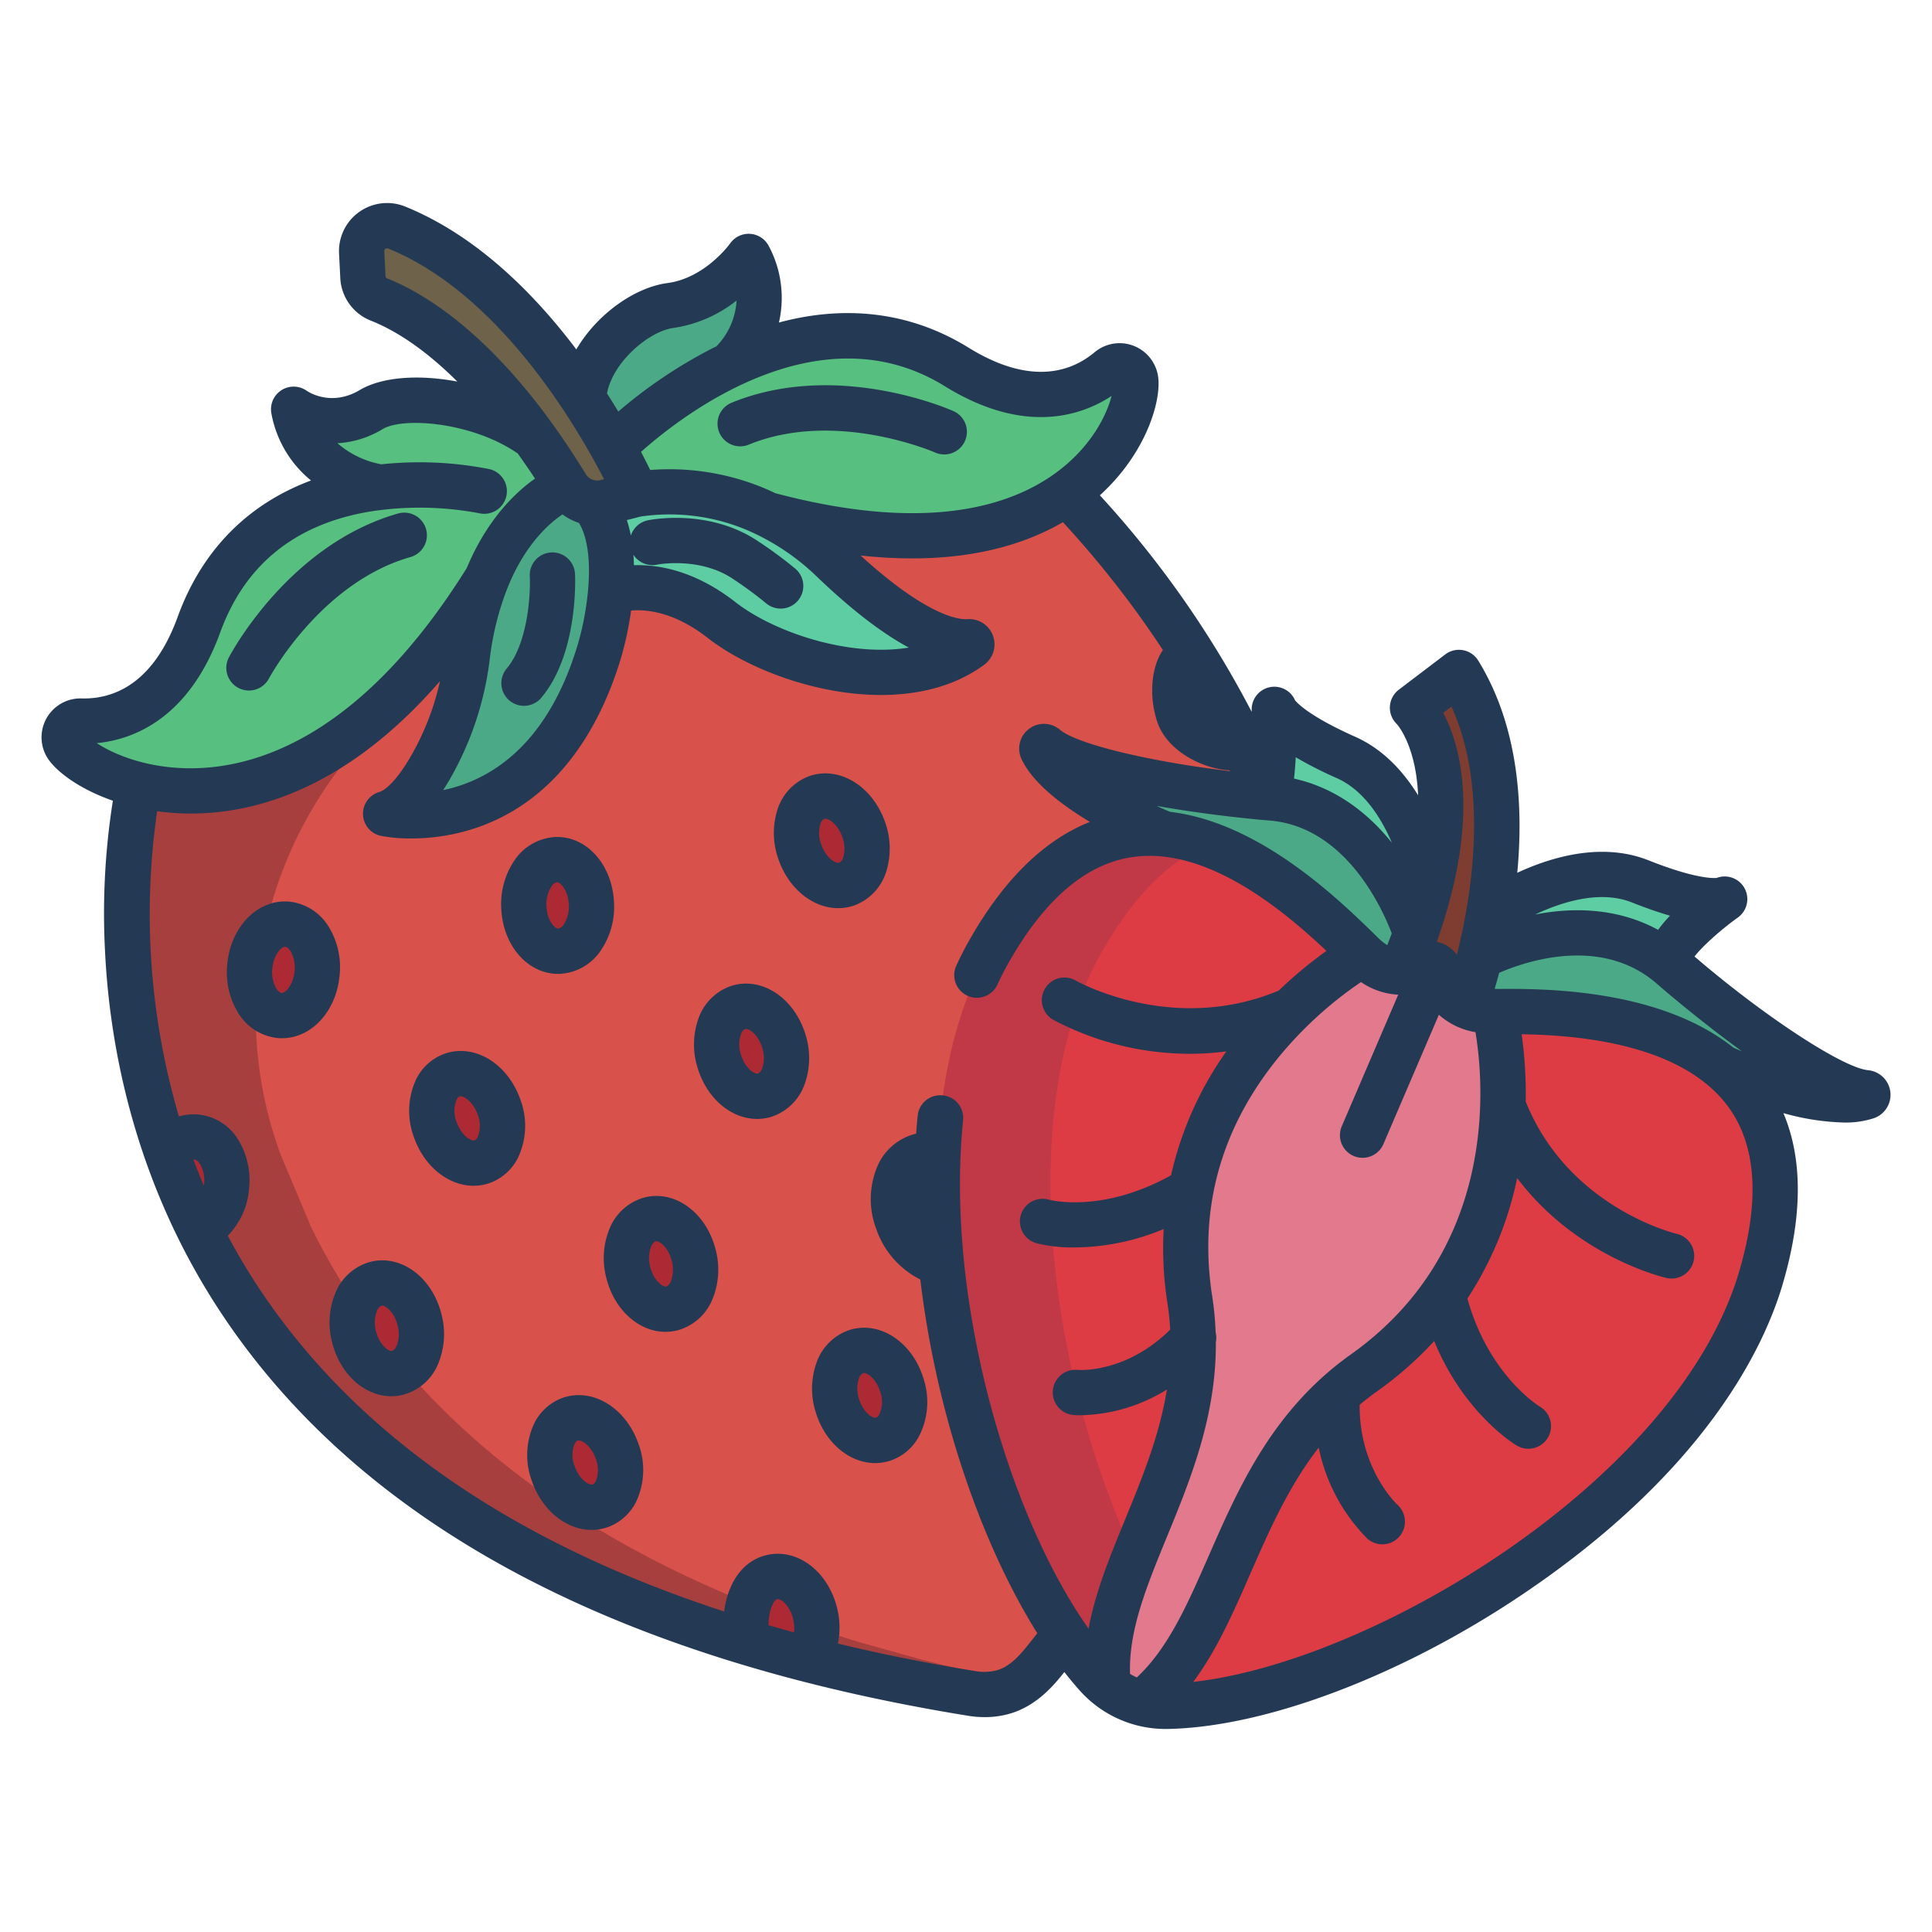 <svg id="Layer_1" height="512" viewBox="0 0 512 512" width="512" xmlns="http://www.w3.org/2000/svg" data-name="Layer 1"><path d="m329.54 197.83-13.55-24.57a254.046 254.046 0 0 0 -33.4-42.57l-79.13 5.69-41.65 20.49-32.81-3.49-92.16 54.6s-10.95 45.53 7.39 97.67l8.27 19.67c20.67 41.92 62.66 84.94 145.68 110l15.37 4.3q20.4 5.295 43.92 9.15a21.41 21.41 0 0 0 3.48.29 18.08 18.08 0 0 0 4.74-.61c4.41-1.2 7.78-4.31 10.68-7.84 1.8-2.19 4.17-5.27 5.89-7.44h.01l26.16-212.19 26.95-9.63c-1.81-4.65-3.77-9.16-5.84-13.52z" fill="#d8514b"/><path d="m243.55 439.62-15.37-4.3c-83.02-25.06-125.01-68.08-145.68-110l-8.27-19.67q-.49-1.4-.955-2.787c-16.1-48.262 4.234-101.2 48.005-127.136l33.154-19.642-25.434-2.705-92.16 54.6s-10.95 45.53 7.39 97.67l8.27 19.67c20.67 41.92 62.66 84.94 145.68 110l15.37 4.3q20.4 5.295 43.92 9.15a21.41 21.41 0 0 0 3.48.29 18.08 18.08 0 0 0 4.74-.61 16.343 16.343 0 0 0 5.315-2.623q-14.37-2.805-27.455-6.207z" fill="#a83f3f"/><g fill="#ad2a34"><path d="m329.54 197.83c-4.68 1.61-14.93-1.97-17.12-8.31s-1.1-14.64 3.57-16.26a238.34 238.34 0 0 1 13.55 24.57z"/><path d="m239.07 367.29c1.88 6.44-.45 12.78-5.2 14.17s-10.13-2.72-12.01-9.16.44-12.77 5.19-14.16 10.13 2.71 12.02 9.15z"/><path d="m228.91 219.89c2.19 6.34.17 12.79-4.51 14.4s-10.25-2.22-12.44-8.56-.17-12.78 4.5-14.4 10.25 2.22 12.45 8.56z"/><path d="m216.04 427.7c1.14 4.75.04 9.34-2.49 11.92q-7.92-2.055-15.37-4.3c-1.53-6.52.29-15.93 6.33-17.36 4.82-1.14 9.98 3.22 11.53 9.74z"/><path d="m207.78 276.09c1.88 6.44-.45 12.78-5.2 14.16s-10.13-2.71-12.01-9.15.45-12.78 5.2-14.16 10.13 2.71 12.01 9.15z"/><path d="m183.9 332.88c1.55 6.52-1.1 12.74-5.92 13.88s-9.97-3.22-11.53-9.75 1.1-12.74 5.91-13.88 9.98 3.22 11.54 9.75z"/><path d="m163.56 384.66c2.19 6.34.17 12.79-4.51 14.4s-10.25-2.22-12.44-8.56-.17-12.79 4.51-14.4 10.25 2.22 12.44 8.56z"/><path d="m156.74 239.68c.2 6.7-3.64 12.26-8.59 12.41s-9.12-5.17-9.33-11.87 3.64-12.26 8.59-12.41 9.13 5.16 9.33 11.87z"/><path d="m132.27 293.46c2.19 6.34.18 12.79-4.5 14.4s-10.25-2.22-12.44-8.56-.18-12.79 4.5-14.4 10.25 2.22 12.44 8.56z"/><path d="m111.23 349.94c1.55 6.53-1.1 12.74-5.91 13.89s-9.98-3.23-11.54-9.75 1.1-12.74 5.92-13.88 9.97 3.22 11.53 9.74z"/><path d="m76.11 244.91c4.94.41 8.49 6.16 7.93 12.84s-5 11.77-9.93 11.37-8.48-6.16-7.93-12.84 5-11.77 9.93-11.37z"/><path d="m52.13 301.34c4.93.41 8.49 6.16 7.93 12.84-.47 5.67-3.56 10.14-7.56 11.14a178.023 178.023 0 0 1 -8.27-19.67 7.869 7.869 0 0 1 7.9-4.31z"/><path d="m248.5 306.59a205.648 205.648 0 0 0 .95 27.95c-4.54-.51-9.59-5.1-11.63-11-2.58-7.47-.21-15.06 5.3-16.96 2.06-.71 3.29-.9 5.38.01z"/></g><path d="m494.5 289.59a.549.549 0 0 1 .12 1.07c-11.39 3.97-37.52-7.45-38.36-7.82a.031.031 0 0 0 -.02-.01c-17.43-14.44-46.25-14.84-59.13-14.75-.37 0-.73 0-1.08-.02a19.213 19.213 0 0 1 -7.68-1.61l.06-.13a130.042 130.042 0 0 0 3.73-12.71h.01s29.73-16 50.97 2.65c15.45 13.57 41.01 32.36 51.38 33.33z" fill="#4ca987"/><path d="m398.31 293.03a97.563 97.563 0 0 0 -2.28-24.96v-.01c.35.02.71.02 1.08.02 12.88-.09 41.7.31 59.13 14.75a.031.031 0 0 1 .02.01c12.27 10.16 18.89 27.28 10.32 56.07-17.72 59.56-107.1 112.41-157.32 113.28a24.3 24.3 0 0 1 -6.71-.83c22.78-17.92 23.73-56.47 51.87-81.87v-.01a74.325 74.325 0 0 1 7.04-5.65 87.172 87.172 0 0 0 20.94-20.78c12.04-17.02 15.49-35.61 15.91-50.02z" fill="#de3c44"/><path d="m434.68 233.58c17.63 7.01 22.15 4.81 22.37 4.7-.51.36-18.96 13.69-13.93 17.98-21.24-18.65-50.97-2.65-50.97-2.65h-.01c.8-3.24 1.62-6.99 2.34-11.09 0 0 22.11-16.13 40.2-8.94z" fill="#5fcda4"/><path d="m380.42 255.8a2.755 2.755 0 0 1 1.3 1.88 11.559 11.559 0 0 0 6.63 8.77 19.213 19.213 0 0 0 7.68 1.61v.01a97.563 97.563 0 0 1 2.28 24.96c-.42 14.41-3.87 33-15.91 50.02a87.172 87.172 0 0 1 -20.94 20.78 74.325 74.325 0 0 0 -7.04 5.65v.01c-28.14 25.4-29.09 63.95-51.87 81.87a24.367 24.367 0 0 1 -8.87-4.47c-2.99-28.46 23.26-55.13 22.53-92.2a76.968 76.968 0 0 0 -.9-10.3c-9.45-60.86 45.79-91.48 45.79-91.48 3.61 3.53 7.08 4.7 10.1 4.7a13.378 13.378 0 0 0 6.59-1.85 2.555 2.555 0 0 1 2.63.04z" fill="#e2798d"/><path d="m386.63 178.21c12.25 19.87 11.1 45.75 7.85 64.31-.72 4.1-1.54 7.85-2.34 11.09a130.042 130.042 0 0 1 -3.73 12.71l-.06.13a11.559 11.559 0 0 1 -6.63-8.77 2.755 2.755 0 0 0 -1.3-1.88 2.555 2.555 0 0 0 -2.63-.04 13.378 13.378 0 0 1 -6.59 1.85c1.52-3.56 2.84-6.97 3.99-10.22 1.49-4.21 2.68-8.16 3.63-11.86v-.01c8.9-34.95-4.49-47.97-4.49-47.97z" fill="#7f3d32"/><path d="m378.82 235.52v.01c-.95 3.7-2.14 7.65-3.63 11.86 0 0-10.21-33.75-38.42-35.93-.44-.03-.89-.07-1.35-.11 2.19-.07 2.29-23.36 2.29-23.36s1.2 4.81 18.98 12.74c17.56 7.82 22.02 34.14 22.13 34.79z" fill="#5fcda4"/><path d="m375.19 247.39c-1.15 3.25-2.47 6.66-3.99 10.22-3.02 0-6.49-1.17-10.1-4.7-9.3-9.08-29.97-29.79-52.67-31.93 0 0-27.09-11.26-32.28-22.35a.558.558 0 0 1 .86-.67c7.74 6.59 37.86 11.69 58.37 13.39h.04c.46.04.91.08 1.35.11 28.21 2.18 38.42 35.93 38.42 35.93z" fill="#4ca987"/><path d="m249.45 334.54a205.648 205.648 0 0 1 -.95-27.95c.75-20.06 4.84-38.85 13.3-53.94 14.48-25.85 31.03-33.14 46.63-31.67 22.7 2.14 43.37 22.85 52.67 31.93 0 0-55.24 30.62-45.79 91.48a76.968 76.968 0 0 1 .9 10.3c.73 37.07-25.52 63.74-22.53 92.2a24.369 24.369 0 0 1 -3.06-2.87 98.454 98.454 0 0 1 -8.35-10.85c-16.2-24.03-29.11-61.57-32.82-98.63z" fill="#de3c44"/><path d="m282.59 130.69c-14.49 10.2-39.1 16.4-79.13 5.69-1.3-.63-2.6-1.21-3.88-1.73a59.357 59.357 0 0 0 -30.9-3.67s-2.16-5-6.3-12.42a120.031 120.031 0 0 1 30.98-21.82l.02-.02c17.02-8.14 38.93-12.6 60.14.51 20.79 12.86 34.28 5.85 40.42.71a4.319 4.319 0 0 1 7.02 2.64c.75 4.88-3.45 19.62-18.37 30.11z" fill="#57bf80"/><path d="m256.81 170.06a.693.693 0 0 1 .47 1.25c-18.17 13.44-50.48 5.15-66.1-7.03-16.41-12.8-29.37-7.41-29.37-7.41.75-8.57.03-18-4.89-23.64a9.487 9.487 0 0 0 3.74-.2l8.02-2.05a59.357 59.357 0 0 1 30.9 3.67c1.28.52 2.58 1.1 3.88 1.73a69.331 69.331 0 0 1 17.38 12.3c20.32 19.42 31.17 21.79 35.97 21.38z" fill="#5fcda4"/><path d="m198.4 67.96c8.31 16.31-4.41 28.2-5.02 28.76l-.02.02a120.031 120.031 0 0 0 -30.98 21.82c-2.09-3.75-4.68-8.14-7.76-12.8.72-12.49 13.68-23.56 23.05-24.8 12.9-1.71 20.73-13 20.73-13z" fill="#4ca987"/><path d="m168.68 130.98-8.02 2.05a9.61 9.61 0 0 1 -10.46-4.12c-.03-.05-.07-.11-.1-.16-2.07-3.37-4.98-7.9-8.6-12.88-9.65-13.29-24.29-29.83-41.03-36.48a6.75 6.75 0 0 1 -4.29-5.93l-.33-6.59a6.742 6.742 0 0 1 9.31-6.55c21.71 8.82 38.58 28.92 49.46 45.44 3.08 4.66 5.67 9.05 7.76 12.8 4.14 7.42 6.3 12.42 6.3 12.42z" fill="#6f624b"/><path d="m129 153.38c8.04-19.72 21.2-24.47 21.2-24.47a9.571 9.571 0 0 0 6.72 4.32c4.92 5.64 5.64 15.07 4.89 23.64a83.251 83.251 0 0 1 -2.91 15.49c-15.45 52.09-56.71 43.28-56.71 43.28 4.38-1.22 8.49-6.38 11.88-12.23a78.127 78.127 0 0 0 9.76-29.49 81.335 81.335 0 0 1 5.17-20.54z" fill="#4ca987"/><path d="m100.94 129.11v-.01s-19.43-2.25-23.12-20.63a19.288 19.288 0 0 0 20.54.08c8.13-4.82 29.59-2.68 43.14 7.32 3.62 4.98 6.53 9.51 8.6 12.88.03.05.07.11.1.16 0 0-13.16 4.75-21.2 24.47-34.12 54.85-70.48 59.88-92.16 54.6-10.56-2.57-17.64-7.58-19.28-10.47a4.313 4.313 0 0 1 3.88-6.42c8 .24 22.94-2.61 31.28-25.56 9.5-26.14 30.68-34.39 48.22-36.42z" fill="#57bf80"/><path d="m278.5 306.59c.75-20.06 4.84-38.85 13.3-53.94 8.932-15.945 18.652-24.822 28.45-28.943a48.624 48.624 0 0 0 -11.82-2.727c-15.6-1.47-32.15 5.82-46.63 31.67-8.46 15.09-12.55 33.88-13.3 53.94a205.648 205.648 0 0 0 .95 27.95c3.71 37.06 16.62 74.6 32.82 98.63a98.454 98.454 0 0 0 8.35 10.85 24.369 24.369 0 0 0 3.06 2.87c-1.208-11.5 2.356-22.7 6.984-34.412-10.555-22.378-18.446-50.288-21.214-77.938a205.648 205.648 0 0 1 -.95-27.95z" fill="#c13846"/><path d="m63.18 182.306a6 6 0 0 0 8.1-2.509c.134-.253 13.642-25.35 37.46-32.162a6 6 0 1 0 -3.3-11.537c-28.833 8.246-44.14 36.902-44.78 38.117a6 6 0 0 0 2.52 8.091z" fill="#243a54"/><path d="m146.09 146.4a6 6 0 0 0 -5.69 6.3c.225 4.5-.433 17.664-6.114 24.467a6 6 0 1 0 9.21 7.692c9.822-11.761 8.932-31.908 8.889-32.759a6 6 0 0 0 -6.295-5.7z" fill="#243a54"/><path d="m198.424 117.835c22.93-9.386 49.112 1.963 49.374 2.079a6 6 0 0 0 4.88-10.963c-1.255-.559-31.051-13.583-58.8-2.222a6 6 0 0 0 4.546 11.106z" fill="#243a54"/><path d="m87.241 245.825a13.955 13.955 0 0 0 -10.635-6.891c-8.361-.694-15.567 6.712-16.406 16.85a20.54 20.54 0 0 0 2.783 12.422 13.962 13.962 0 0 0 10.636 6.894c.361.029.719.044 1.076.044 7.9 0 14.527-7.2 15.329-16.9a20.528 20.528 0 0 0 -2.783-12.419zm-9.176 11.432c-.309 3.74-2.441 5.971-3.46 5.881-.421-.034-.962-.51-1.413-1.239a8.627 8.627 0 0 1 -1.033-5.125c.3-3.672 2.37-5.883 3.406-5.883h.056c.413.033.967.52 1.411 1.238a8.612 8.612 0 0 1 1.033 5.128z" fill="#243a54"/><path d="m147.931 258.09c.133 0 .268 0 .4-.007a13.952 13.952 0 0 0 10.978-6.329 20.526 20.526 0 0 0 3.427-12.259c-.31-10.17-7.166-17.956-15.507-17.68a13.952 13.952 0 0 0 -10.978 6.329 20.526 20.526 0 0 0 -3.427 12.259c.305 10.008 6.906 17.687 15.107 17.687zm-1.813-23.116a2.36 2.36 0 0 1 1.476-1.165h.02c1.023 0 3.015 2.326 3.129 6.05a8.621 8.621 0 0 1 -1.3 5.065 2.357 2.357 0 0 1 -1.476 1.165c-1.059 0-3.035-2.3-3.149-6.05a8.621 8.621 0 0 1 1.3-5.065z" fill="#243a54"/><path d="m234.577 217.934c-3.323-9.612-12.136-15-20.067-12.273a13.948 13.948 0 0 0 -8.6 9.308 20.528 20.528 0 0 0 .38 12.723c2.74 7.926 9.212 12.981 15.844 12.981a12.929 12.929 0 0 0 4.222-.708 13.949 13.949 0 0 0 8.6-9.308 20.528 20.528 0 0 0 -.38-12.723zm-11.073 9.14a2.386 2.386 0 0 1 -1.056 1.545c-.966.329-3.59-1.3-4.817-4.848a8.624 8.624 0 0 1 -.269-5.219 2.386 2.386 0 0 1 1.057-1.545.859.859 0 0 1 .278-.042c1.12 0 3.415 1.64 4.538 4.889a8.612 8.612 0 0 1 .265 5.22z" fill="#243a54"/><path d="m117.877 279.227a13.516 13.516 0 0 0 -7.692 7.013 19.816 19.816 0 0 0 -.529 15.019c2.74 7.926 9.212 12.981 15.843 12.981a12.959 12.959 0 0 0 4.223-.709 13.518 13.518 0 0 0 7.693-7.013 19.817 19.817 0 0 0 .528-15.019c-3.324-9.613-12.143-15.006-20.066-12.272zm8.749 22.038c-.113.231-.418.784-.812.92-.963.331-3.589-1.3-4.816-4.847a7.951 7.951 0 0 1 -.024-5.844c.112-.232.417-.785.812-.921a.857.857 0 0 1 .279-.042c1.119 0 3.413 1.64 4.536 4.889a7.96 7.96 0 0 1 .025 5.845z" fill="#243a54"/><path d="m194.09 261.18a13.947 13.947 0 0 0 -9.041 8.88 20.537 20.537 0 0 0 -.237 12.728c2.427 8.3 8.969 13.746 15.825 13.746a12.947 12.947 0 0 0 3.624-.518 13.948 13.948 0 0 0 9.041-8.881 20.534 20.534 0 0 0 .237-12.727c-2.854-9.763-11.399-15.571-19.449-13.228zm7.946 21.82a2.383 2.383 0 0 1 -1.13 1.492c-.981.281-3.522-1.469-4.576-5.074a8.621 8.621 0 0 1 -.015-5.226 2.38 2.38 0 0 1 1.131-1.493.817.817 0 0 1 .228-.03c1.1 0 3.367 1.752 4.347 5.1a8.624 8.624 0 0 1 .015 5.231z" fill="#243a54"/><path d="m98.31 334.359a13.949 13.949 0 0 0 -9.478 8.41 20.52 20.52 0 0 0 -.884 12.7c2.065 8.683 8.66 14.548 15.76 14.548a12.946 12.946 0 0 0 2.992-.351 13.953 13.953 0 0 0 9.48-8.411 20.524 20.524 0 0 0 .883-12.7c-2.354-9.894-10.589-16.133-18.753-14.196zm6.829 22.195c-.336.788-.8 1.338-1.207 1.434-.993.231-3.441-1.645-4.31-5.3a8.616 8.616 0 0 1 .251-5.221 2.385 2.385 0 0 1 1.206-1.435.78.78 0 0 1 .179-.019c1.08 0 3.31 1.868 4.131 5.317a8.624 8.624 0 0 1 -.25 5.224z" fill="#243a54"/><path d="m170.98 317.292a13.953 13.953 0 0 0 -9.48 8.411 20.524 20.524 0 0 0 -.883 12.7c2.065 8.683 8.66 14.549 15.759 14.549a12.962 12.962 0 0 0 2.993-.352 13.949 13.949 0 0 0 9.48-8.41 20.527 20.527 0 0 0 .883-12.7c-2.353-9.89-10.589-16.134-18.752-14.198zm6.828 22.2a2.355 2.355 0 0 1 -1.207 1.435c-1 .225-3.441-1.645-4.31-5.3a8.617 8.617 0 0 1 .25-5.221c.336-.788.8-1.338 1.207-1.434a.779.779 0 0 1 .179-.02c1.08 0 3.31 1.869 4.131 5.318a8.621 8.621 0 0 1 -.25 5.217z" fill="#243a54"/><path d="m149.163 370.429a13.514 13.514 0 0 0 -7.693 7.013 19.814 19.814 0 0 0 -.528 15.018c2.74 7.926 9.211 12.981 15.843 12.981a12.941 12.941 0 0 0 4.223-.709 13.516 13.516 0 0 0 7.693-7.014 19.811 19.811 0 0 0 .528-15.017c-3.324-9.614-12.136-15.001-20.066-12.272zm8.749 22.036c-.113.232-.418.786-.813.921-.966.334-3.589-1.3-4.815-4.847a7.957 7.957 0 0 1 -.025-5.844c.113-.231.418-.785.813-.921a.857.857 0 0 1 .279-.042c1.119 0 3.413 1.641 4.536 4.89a7.955 7.955 0 0 1 .025 5.843z" fill="#243a54"/><path d="m225.376 352.381a13.949 13.949 0 0 0 -9.041 8.88 20.534 20.534 0 0 0 -.237 12.727c2.427 8.3 8.967 13.748 15.822 13.748a12.927 12.927 0 0 0 3.626-.52 13.519 13.519 0 0 0 8.024-6.633 19.817 19.817 0 0 0 1.255-14.974c-2.853-9.763-11.396-15.573-19.449-13.228zm3.356 11.521a.817.817 0 0 1 .228-.03c1.1 0 3.367 1.752 4.347 5.1a7.957 7.957 0 0 1 -.26 5.838c-.123.226-.455.764-.857.881-.97.288-3.52-1.468-4.573-5.073a8.617 8.617 0 0 1 -.016-5.227 2.354 2.354 0 0 1 1.131-1.491z" fill="#243a54"/><path d="m495.059 283.612c-6.729-.626-27.827-14.5-45.99-30.127 1.982-2.593 6.767-6.951 11.483-10.335a6 6 0 0 0 -5.612-10.492c-.8.085-5.585.3-18.045-4.655-12.3-4.891-25.669-.943-34.8 3.291 1.666-17.781.324-38.911-10.35-56.233a6 6 0 0 0 -8.745-1.629l-12.3 9.345a6 6 0 0 0 -.553 9.08c.091.089 5.086 5.566 5.668 18.911-3.853-6.27-9.234-12.205-16.682-15.523-12.24-5.453-15.426-9.018-15.924-9.653a6 6 0 0 0 -11.5 2.376v.674a267.169 267.169 0 0 0 -40.233-57.383c12.258-11.121 16.4-25.134 15.417-31.583a10.318 10.318 0 0 0 -16.806-6.333c-6.094 5.1-16.837 9.039-33.413-1.212-15.043-9.3-32.16-11.517-50.247-6.661a29.155 29.155 0 0 0 -2.674-20.232 6 6 0 0 0 -10.277-.7c-.063.091-6.6 9.152-16.593 10.475-8.678 1.15-18.67 8.225-24.15 17.577-11.144-14.758-26.412-30.148-45.312-37.833a12.749 12.749 0 0 0 -17.569 12.415l.331 6.591a12.8 12.8 0 0 0 8.069 11.2c8.277 3.288 16.082 9.331 22.95 16.159-10.02-1.9-19.846-1.33-25.9 2.262-7.4 4.39-13.388.606-13.983.2a6 6 0 0 0 -9.381 6.058 29.753 29.753 0 0 0 10.482 17.693c-16.86 6.29-28.952 18.586-35.335 36.148-6.646 18.292-17.523 21.826-25.47 21.608a10.309 10.309 0 0 0 -9.268 15.382c2.09 3.674 8.372 8.521 17.566 11.726a191.034 191.034 0 0 0 -2.087 39.746c1.168 24.454 7.491 61.014 30.977 96.319 36.8 55.315 103.315 91.121 197.705 106.426a27.946 27.946 0 0 0 4.454.367 24.02 24.02 0 0 0 6.3-.82c6.56-1.777 10.987-6.454 13.747-9.818.337-.411.693-.852 1.06-1.31 1.346 1.725 2.707 3.371 4.084 4.91a30.444 30.444 0 0 0 22.683 10.175h.527c26.053-.455 62.108-14.117 94.1-35.657 48.422-32.606 63.934-65.314 68.871-81.909 5.385-18.1 5.459-33.39.291-45.638a64.728 64.728 0 0 0 16.1 2.492 24.185 24.185 0 0 0 7.873-1.146 6.555 6.555 0 0 0 -1.534-12.72zm-48.041-31.912.012.012-.013-.011zm-14.556-12.549c3.839 1.526 7.184 2.675 10.1 3.519a35.9 35.9 0 0 0 -3.143 3.747c-8.794-4.771-19.248-6.3-30.733-4.4-.633.105-1.253.22-1.865.34 7.079-3.338 17.199-6.557 25.641-3.202zm-35.169 18.66c6.761-2.939 27.072-10.037 41.867 2.958.2.172 10.363 9.06 22.455 17.816-.776-.314-1.516-.627-2.235-.938-19.853-15.842-51.072-15.643-62.305-15.572h-.175c-.281 0-.532-.015-.8-.024.374-1.251.777-2.673 1.193-4.236zm-14.833-68.9 2.19-1.664c10.006 22.1 5.305 50.388 1.435 65.783a8.748 8.748 0 0 0 -2.552-2.357c-.081-.049-.159-.1-.242-.146a8.712 8.712 0 0 0 -2.52-.937c11.729-33.143 6.262-52.077 1.689-60.676zm-39.075 11.774a105.713 105.713 0 0 0 10.867 5.519c7.151 3.186 11.762 10.493 14.611 17.133-7.265-9.046-16.1-14.831-25.934-17 .178-1.573.333-3.432.456-5.649zm-8.5 16.634v.008h.13c.79.07 1.249.106 1.294.11 20.314 1.567 30.078 23.487 32.515 29.916q-.567 1.537-1.189 3.125a13.644 13.644 0 0 1 -2.34-1.872l-.707-.689c-9.715-9.5-30.673-29.964-54.544-32.781-1.125-.478-2.293-.993-3.511-1.561 12.497 2.225 24.354 3.391 28.35 3.747zm-84.525-114.982c10.3 6.371 20.246 9.051 29.558 7.96a33.657 33.657 0 0 0 14.663-5.368c-1.084 4.232-4.238 11.313-11.532 17.777-11.329 10.041-33.984 19.55-77.583 7.995-1.2-.573-2.411-1.119-3.635-1.615a65.444 65.444 0 0 0 -29.525-4.534c-.648-1.333-1.458-2.951-2.428-4.8 10.799-9.629 47.167-38.017 80.482-17.415zm-39.559 48.4a112.782 112.782 0 0 0 -9.877-7.291c-13.137-8.82-28.614-5.694-29.266-5.556a6 6 0 0 0 -4.477 4.051 34.7 34.7 0 0 0 -1.059-4.115l3.695-.941a52.877 52.877 0 0 1 27.51 3.323 61.624 61.624 0 0 1 19.364 12.808q13.473 12.877 24.159 18.6c-15.753 2.586-35.606-3.974-45.984-12.067-10.682-8.332-20.348-9.968-26.868-9.762-.024-.922-.066-1.846-.138-2.77a6 6 0 0 0 6.271 2.616c.109-.023 11.269-2.156 20.1 3.777a104.93 104.93 0 0 1 8.74 6.424 6 6 0 1 0 7.826-9.1zm-32.345-63.826a35.082 35.082 0 0 0 16.744-7.268 18.875 18.875 0 0 1 -5.347 12.141c-.373.183-.746.36-1.119.549a127.782 127.782 0 0 0 -24.88 16.734q-1.407-2.331-3-4.812c1.687-8.655 11.379-16.52 17.602-17.344zm-75.775-13.095a.76.76 0 0 1 -.513-.652l-.33-6.592a.655.655 0 0 1 .3-.615.754.754 0 0 1 .445-.15.817.817 0 0 1 .316.068c29.306 11.916 49.735 46.686 57.174 61.11l-.893.228a3.573 3.573 0 0 1 -3.959-1.593c-21.75-35.558-42.254-47.72-52.54-51.804zm50.471 96.838c-8.213 27.69-24.092 36.313-35.709 38.734q.912-1.4 1.82-2.969a83.881 83.881 0 0 0 10.524-31.742 75.9 75.9 0 0 1 4.72-18.915c.063-.142.123-.285.174-.429 4.533-11 10.681-16.518 14.377-19.006a15.446 15.446 0 0 0 4.36 2.24c4.549 7.441 2.452 22.925-.266 32.087zm-127.512 26.286a33.653 33.653 0 0 0 14.46-4.82c7.988-4.907 14.134-13.163 18.268-24.538 6.491-17.863 19.764-28.622 39.45-31.978a84.792 84.792 0 0 1 29.238.422 6 6 0 0 0 2.664-11.7 95.458 95.458 0 0 0 -28.661-1.278 24.606 24.606 0 0 1 -11.639-5.588 25.863 25.863 0 0 0 12-3.751c5.665-3.361 24.067-1.692 35.79 6.476 1.7 2.371 3.235 4.618 4.567 6.647-5.273 3.724-12.718 10.876-18.083 23.707-27.014 43.252-54.169 52.734-72.214 53.052-12.404.224-21.441-3.768-25.84-6.651zm28.444 116.748c-.014.175-.047.33-.068.5q-1.468-3.45-2.751-6.878c.119 0 .242 0 .374.016.414.033.967.52 1.411 1.238a8.621 8.621 0 0 1 1.034 5.124zm156.316 118.898q-3.4-.923-6.725-1.894a14.769 14.769 0 0 1 .568-4.2c.55-1.81 1.306-2.615 1.654-2.7.985-.242 3.441 1.645 4.31 5.3a9.626 9.626 0 0 1 .193 3.494zm78.078-.962c-13.4-19.031-24.684-47.964-30.317-78.513-3.707-20.108-4.643-39.281-2.93-56.284a5.984 5.984 0 0 0 -5.964-6.574h-.1a6 6 0 0 0 -5.969 5.382c-.16 1.554-.294 3.154-.413 4.779-.564.148-1.1.32-1.619.5a14.862 14.862 0 0 0 -8.447 7.718 22.264 22.264 0 0 0 -.573 16.869 23.6 23.6 0 0 0 11.747 13.587c.619 5.177 1.427 10.57 2.465 16.2 5.391 29.237 15.844 57.272 28.542 77.541-1.1 1.4-2.23 2.833-3.171 3.981-2.762 3.365-5.107 5.168-7.607 5.846a13.49 13.49 0 0 1 -5.695.189q-18.983-3.078-36.362-7.288a21.368 21.368 0 0 0 -.186-9.24c-2.354-9.9-10.594-16.13-18.752-14.2-4.908 1.163-8.59 5.03-10.369 10.887a25.442 25.442 0 0 0 -.853 4.054c-56.113-18.285-97.363-46.829-123.005-85.282-3.162-4.742-5.992-9.516-8.533-14.29a20.143 20.143 0 0 0 5.677-12.809 20.526 20.526 0 0 0 -2.784-12.422 13.952 13.952 0 0 0 -10.635-6.891 14.61 14.61 0 0 0 -5.212.484 190.1 190.1 0 0 1 -5.768-80.856 65.072 65.072 0 0 0 7.6.595q.649.014 1.311.013c17.506 0 41.528-6.851 66.043-35.084a70.136 70.136 0 0 1 -7.715 19.883c-4.7 8.113-7.746 9.31-8.308 9.468a6 6 0 0 0 .367 11.645 41.808 41.808 0 0 0 8.071.687 53.708 53.708 0 0 0 17.734-3c22.631-7.964 33.107-28.938 37.911-45.131a89.637 89.637 0 0 0 2.591-12.257c4-.361 11.374.287 20.238 7.2 10.482 8.174 28.671 15.169 45.988 15.168 9.957 0 19.626-2.311 27.376-8.04a6.7 6.7 0 0 0 -4.551-12.053c-1.54.124-9.9-.139-28.241-16.876a126.257 126.257 0 0 0 13.685.773c17.685 0 30.6-4.172 39.938-9.6a262.588 262.588 0 0 1 26.494 33.878 14.406 14.406 0 0 0 -.955 1.651c-2.324 4.775-2.51 11.67-.471 17.567 2.527 7.309 11.539 12.227 19.1 12.67.032.071.061.143.093.214-20.907-2.484-40.526-7.128-45.048-10.976a6.556 6.556 0 0 0 -10.179 7.781c2.945 6.294 10.6 12.133 18.12 16.65-12.267 4.848-23.091 15.521-32.266 31.9-.975 1.741-2.007 3.738-3.05 6a6 6 0 1 0 10.9 5q1.233-2.662 2.615-5.135c9.582-17.1 20.725-26.677 33.12-28.462a31.239 31.239 0 0 1 4.461-.315c18.17 0 36.232 15.125 46.9 25.192a115.32 115.32 0 0 0 -12.653 10.522c-28.079 11.775-53.411-2.455-53.746-2.648a6 6 0 0 0 -6.044 10.367 77.484 77.484 0 0 0 36.319 9.027 73.1 73.1 0 0 0 9.6-.635 91.592 91.592 0 0 0 -14.657 32.835c-18.133 10.073-31.764 6.626-32.446 6.443a6 6 0 0 0 -3.279 11.543 39.551 39.551 0 0 0 10.176 1.135 62.09 62.09 0 0 0 23.591-4.876 93.717 93.717 0 0 0 1 19.6 71.006 71.006 0 0 1 .732 7.063c-11.674 11.5-23.9 10.713-24.545 10.663a6 6 0 0 0 -1.14 11.946c.137.014.8.073 1.9.073a44.779 44.779 0 0 0 22.916-6.82c-1.96 12.229-6.563 23.448-11.071 34.431-4.035 9.825-7.908 19.296-9.693 28.957zm12.79 12.918a18.6 18.6 0 0 1 -1.791-.938c-.395-11.538 4.35-23.12 9.793-36.38 6.191-15.085 13.063-31.848 12.943-51.526a6.01 6.01 0 0 0 -.056-2.629 82.739 82.739 0 0 0 -.921-9.6c-3.621-23.331 2.363-44.695 17.786-63.5a103.258 103.258 0 0 1 21.656-19.713 19.116 19.116 0 0 0 9.862 3.349l-14.953 34.861a6 6 0 1 0 11.029 4.731l14.7-34.271a19.381 19.381 0 0 0 9.7 4.613c2.239 13.375 6.139 57.581-33.027 85.4a83.041 83.041 0 0 0 -7.5 6.008c-.042.036-.082.075-.122.112-15.46 13.982-23.145 31.512-30.029 47.225-5.721 13.059-10.738 24.476-19.071 32.258zm159.559-107.342c-16.4 55.144-96.978 103.253-144.6 108.517 6.214-8.328 10.575-18.276 15.1-28.619 5.016-11.451 10.145-23.156 18.143-33.466a47.874 47.874 0 0 0 12.843 24.081 5.981 5.981 0 0 0 8.434-.389 6.018 6.018 0 0 0 -.334-8.465c-.436-.407-10.223-9.76-10.09-26.57 1.46-1.228 2.991-2.42 4.607-3.567a95.708 95.708 0 0 0 15.146-13.322c7.862 19.141 21.182 27.269 21.84 27.661a6 6 0 1 0 6.134-10.313c-.139-.084-13.521-8.256-19.17-28.62a92.192 92.192 0 0 0 13.185-31.923c15.613 20.717 38.4 26.2 39.576 26.471a6 6 0 0 0 2.688-11.7c-.289-.066-28.745-6.926-40-35.066a113.152 113.152 0 0 0 -1.079-17.824c14.714.232 42.117 2.4 54.563 18.971 7.672 10.226 8.687 25.076 3.014 44.143z" fill="#243a54"/></svg>